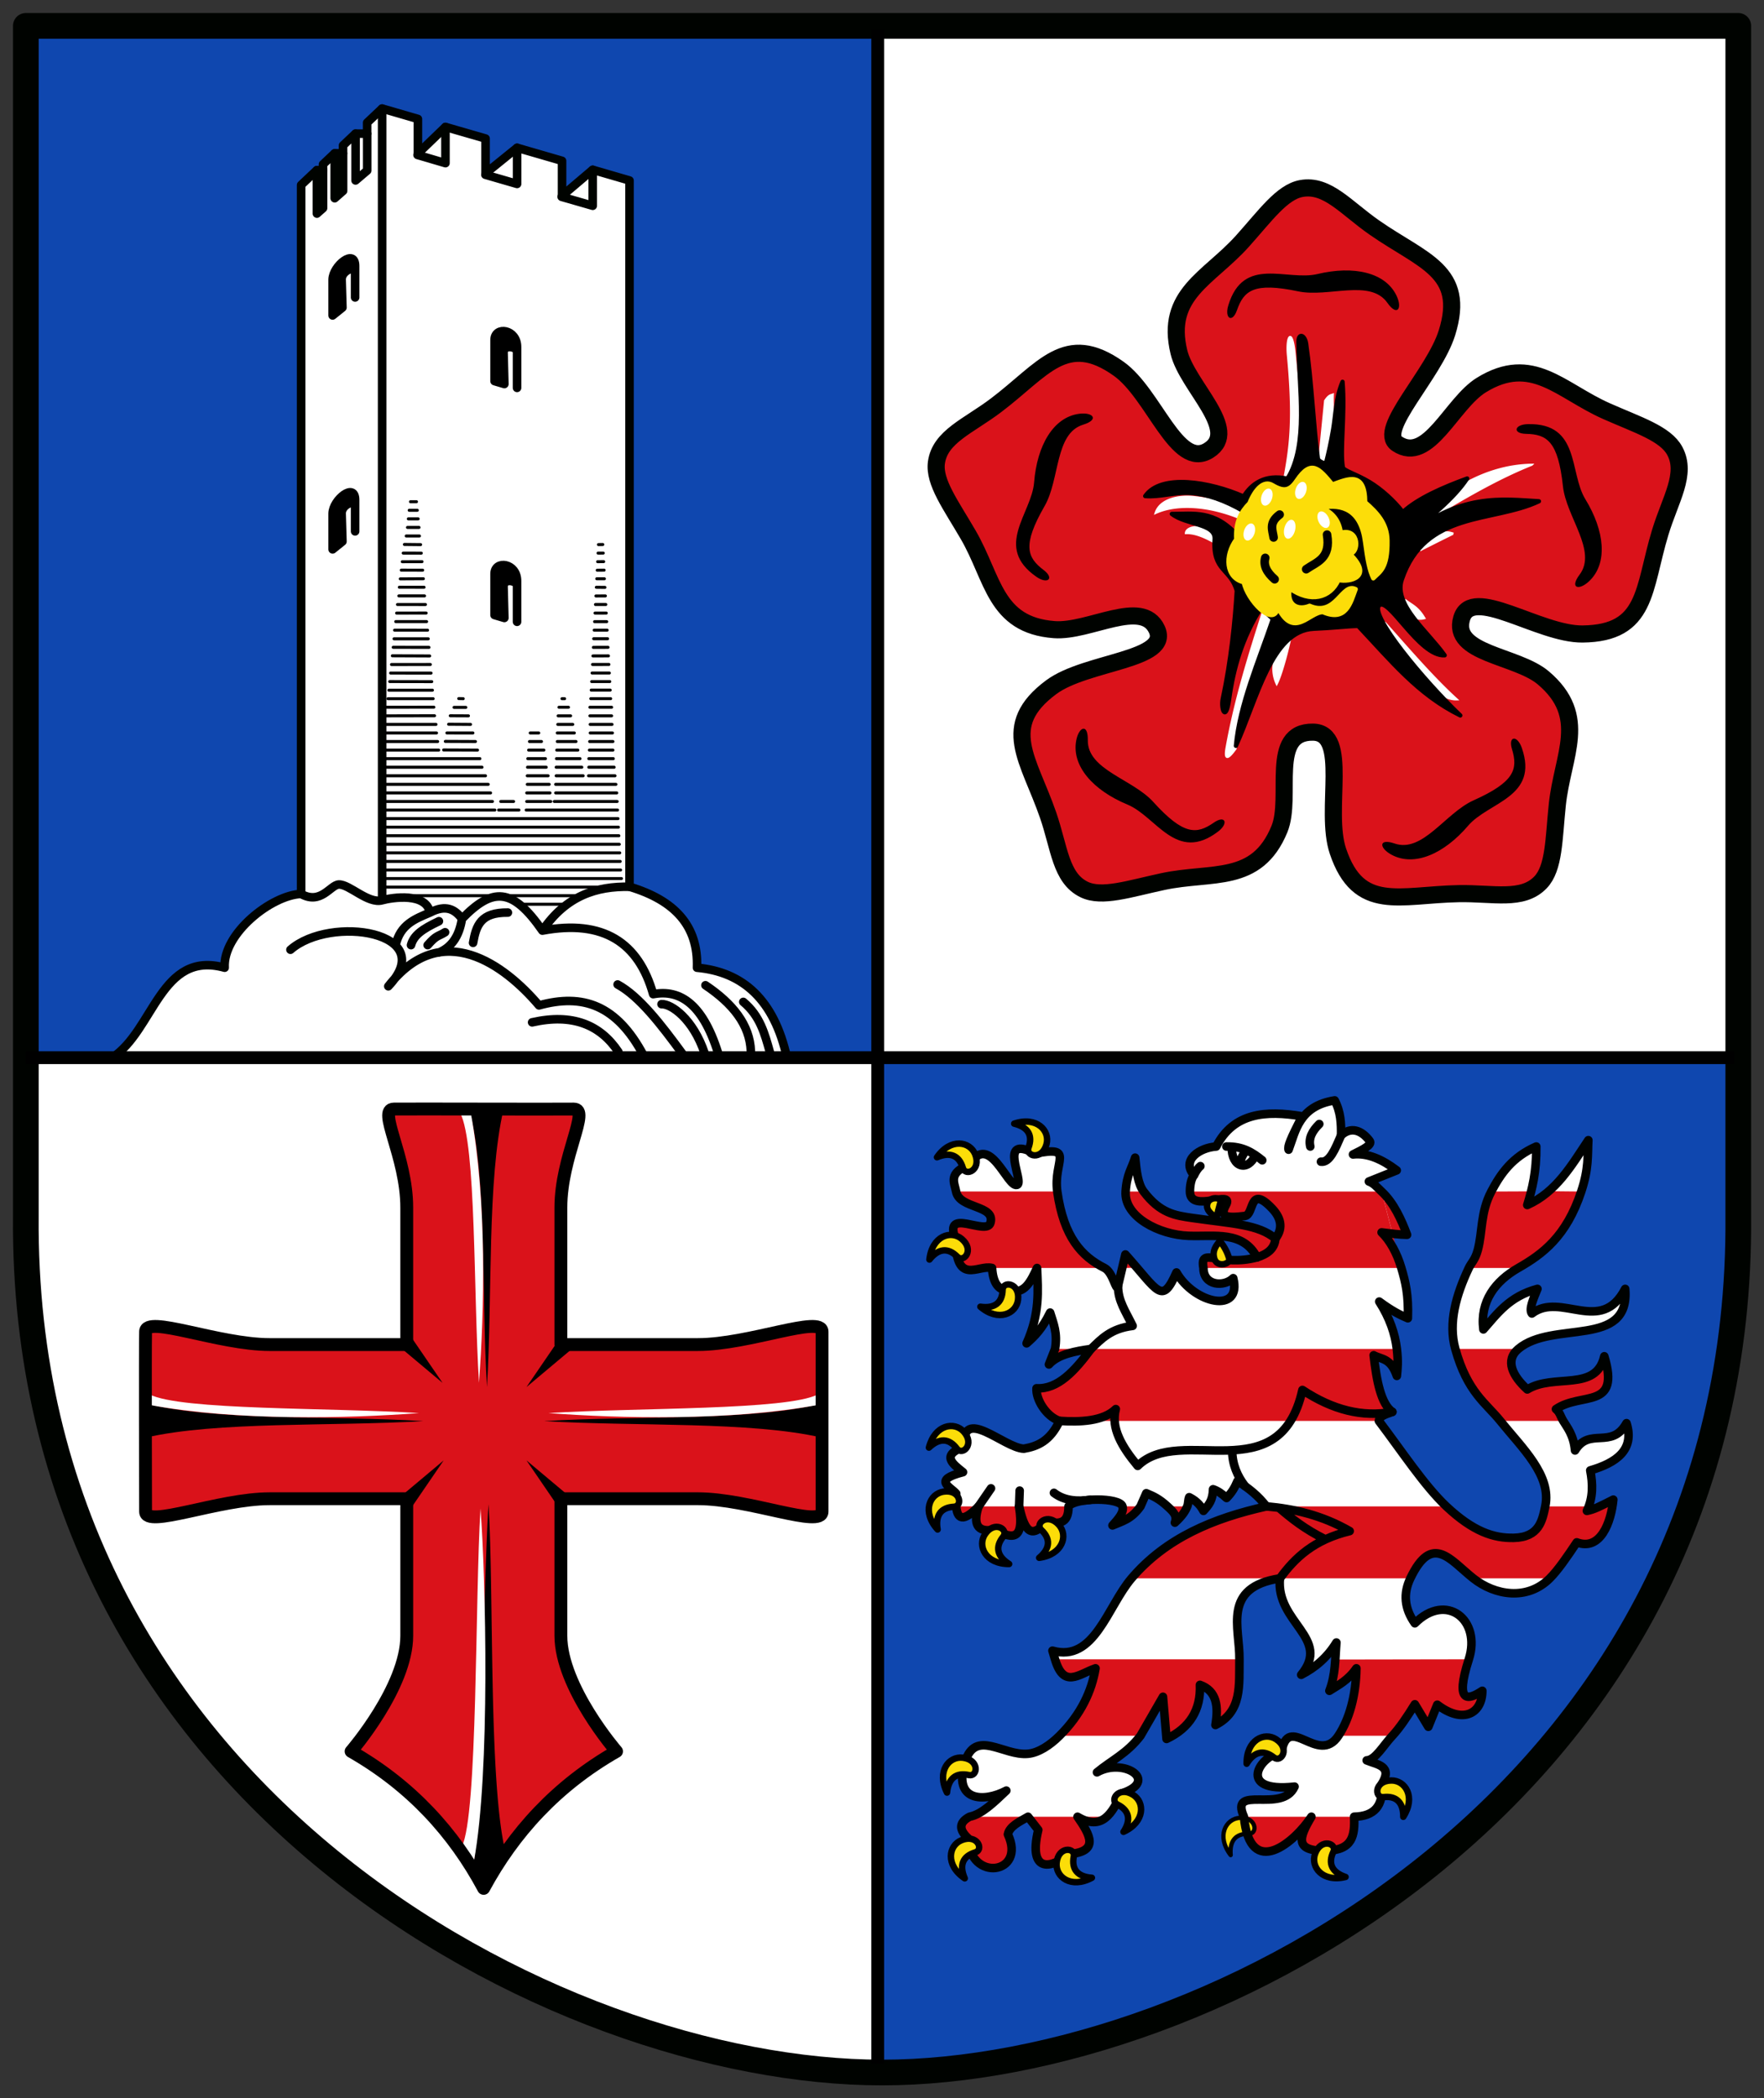 <svg xmlns="http://www.w3.org/2000/svg" height="490" width="412"><rect width="100%" height="100%" fill="#333333" stroke="none"/><path d="M6.043 6.04h399.95v277.98C407.096 418.76 282.393 484 206.013 484c-76.37 0-201.08-65.24-199.98-199.98V6.04" display="block" fill="#fff"/><g fill-rule="evenodd"><g fill="#0f47af"><path d="M205 247v237c60-2 200-42 200-207v-30z"/><path color="#000" d="M6.04 6.04H205V247H6.04z"/></g><path d="M369.62 148.06c15.178-.164 14.12-10.491 18.15-23.748 2.358-7.758 6.287-13.586 3.403-18.99-2.172-4.071-8.608-6.05-15.962-9.309-10.759-4.769-17.347-13.414-29.23-6.09-6.977 4.3-12.368 18.592-19.669 13.699-4.779-3.203 8.596-16.176 11.638-25.893 4.534-14.485-5.613-16.675-16.976-24.605-6.65-4.64-10.978-10.178-17.01-9.105-4.543.808-8.414 6.317-13.786 12.304-7.86 8.759-18.12 12.352-14.825 25.919 1.933 7.964 14.433 18.243 6.95 22.94-7.46 4.682-12.728-13.174-21.03-19.07-12.375-8.788-17.593.185-28.646 8.542-6.468 4.89-13.07 7.296-13.916 13.363-.635 4.571 3.408 9.954 7.442 16.913 5.902 10.182 6.149 21.05 20.07 22.11 8.172.623 20.518-7.425 23.951-.094 3.413 7.288-16.476 7.462-24.649 13.535-12.182 9.05-5.261 16.789-.728 29.884 2.652 7.663 2.899 14.687 8.409 17.364 4.15 2.02 10.52-.165 18.385-1.851 11.507-2.466 21.918.656 27.23-12.255 3.117-7.58-2.538-22.813 7.861-22.644 8.613.14 2.554 18.14 5.805 27.789 4.846 14.384 14.342 10.191 28.2 9.927 8.107-.154 14.864 1.781 19.11-2.631 3.201-3.324 3.094-10.06 3.921-18.06 1.21-11.706 7.397-20.643-3.241-29.683-6.245-5.307-21.534-5.572-19.09-13.901 2.31-7.883 18.05 3.749 28.24 3.639z" fill="#da121a" stroke="#000300" stroke-linejoin="round" stroke-linecap="round" stroke-width="4"/><path d="M288.91 72.44c1.603-4.613 3.986-6.563 14.292-4.398 7.07 1.484 16.848-3 20.837 2.683 2.287 3.26 3.549 1.321 2.15-1.64-2.61-5.526-10.1-7.096-18.485-5.087-7.122 1.706-17.292-4.392-20.826 7.337-.926 3.075.966 4.173 2.031 1.105M356.44 101.32c4.883.099 7.474 1.763 8.6 12.234.772 7.18 8.06 15.1 3.888 20.646-2.394 3.183-.16 3.783 2.224 1.538 4.449-4.19 3.628-11.797-.875-19.15-3.824-6.246-1.167-17.803-13.414-17.54-3.21.069-3.67 2.208-.424 2.274M353.14 174.95c1.415 4.674.633 7.653-8.978 11.959-6.59 2.953-11.865 12.333-18.435 10.08-3.766-1.293-3.648 1.017-.776 2.591 5.36 2.937 12.341-.195 17.945-6.75 4.759-5.567 16.571-6.611 12.536-18.18-1.058-3.03-3.234-2.808-2.293.3M283.5 192.11c-4.01 2.79-7.083 2.967-14.15-4.842-4.845-5.355-15.396-7.473-15.281-14.418.066-3.982-2.094-3.155-2.703.063-1.137 6 3.999 11.677 11.965 14.981 6.765 2.806 11.408 13.717 21.16 6.306 2.557-1.943 1.671-3.943-.994-2.088M243.75 133.12c-3.892-2.95-5.01-5.819.233-14.952 3.596-6.263 2.35-16.952 8.99-18.989 3.807-1.168 2.353-2.967-.895-2.552-6.06.775-9.87 7.412-10.55 16.01-.578 7.3-9.52 15.09.542 22.07 2.638 1.831 4.267.371 1.679-1.59"/><path d="M340.23 163.32c-5.289.202-11.258-8.582-16.825-17.96 5.63 6.327 11.276 12.903 16.825 17.96zm-53.693 10.992c1.97-10.818 5.01-20.711 8.559-31.763l1.879 1.634c-2.829 10.02-7.68 20.558-8.394 30.655-2.9 4.077-2.259.652-2.044-.527zm22.958-80.72-1.319 13.32c2.229 3.063 2.451-3.941 2.753-5.951.67-4.458.248-5.769.362-8.815-.502.189-.918.111-1.796 1.445zm-19.755 27.493c1.907-3.24-7.134-4.596-11.04-5.02-3.058-.329-7.698.382-8.78 3.716 5.172-2.316 12.659-1.688 19.822 1.3zm-12.754 3.411c2-.095 4.248.838 6.575 2.132-.576-4.549-6.499-4.048-6.575-2.132zm24.24 25.13c-4.57 3.145-4.259 7.485-3.036 10.08.908-1.752 2.247-6.475 3.036-10.08zm26.901-9.566c1.503 1.24 2.95 1.579 4.547 4.302-2.912.768-3.292-1.948-4.547-4.302zm11.257-15.429c-2.659-1.091-6.105.712-7.748 3.884a767.602 767.602 0 0 1 7.748-3.884zm18.369-16.1c-5.863.102-11.833 1.94-17.302 5.415-2.772 1.761-3.671 4.455-4.448 5.937 7.217-4.307 14.445-8.437 21.75-11.352zm-56.949-25.579c1.329 14.1.71 20.566-.75 28.351 4.894-6.403 3.163-19.894 2.322-28.688-.595-6.224-2-4.212-1.573.336z" fill="#fff" stroke="#fff" stroke-width=".5"/><g stroke-linejoin="round" stroke-linecap="round"><path d="M303.27 79.939c.115 11.334 2.359 23.67-2.546 31.851-5.355-1.152-8.504 1.274-10.257 4.16-7.905-3.479-19.309-5.39-22.99-.103 3.451.296 6.92-.987 10.66-.71 3.823.283 7.837 1.66 12.428 4.314-1.693 2.35-1.761 4.04-1.522 5.608-5.396-6.06-10.34-5.02-15.351-5.04 3.375 2.644 10.261 2.187 10 5.924-.522 7.506 3.701 6.802 5.169 12.02-.421 7.03-1.354 16.309-3.278 25.26-.48 2.235.693 5.727 1.504-.006 1-7.105 2.97-14.15 7.416-21.23l2.794 2.578c-3.365 9.9-7.738 19.865-8.638 29.608 4.931-10.77 8.294-26.912 18.18-27.334 4.79-.204 7.499-.602 10.354-.659 7.709 8.179 14.02 16.07 23.875 20.901-8.849-8.497-20.911-23.17-19.04-25.593 2.056-2.655 9.395 11.919 15.389 11.546-3.973-5.634-11.979-11.807-10.02-17.65 5.442-16.194 21.246-13.209 32.03-18.32-8.406-.466-18.625-2.141-31.507 8.768 5.897-4.759 11.787-9.517 14.76-14.09-5.588 2.041-11.522 4.602-15.03 7.845-2.01-2.636-5.01-5.347-7.813-7.03-3.167-1.895-6.05-2.633-6.191-3.419-.732-3.955.552-12.308-.081-19.973-1.576 3.655-1.635 7.896-2.184 11.07-.571 3.302-1.061 5.472-1.632 7.711-.151.593-1.853-.257-1.931-.817-.988-7.079-1.481-18.17-2.762-26.891-.292-1.986-1.81-2.633-1.786-.313z" stroke="#000"/><path d="M316.64 137.58c-1.188 3.206-2.225 7.754-7.674 5.373-3.212.043-6.776 6.365-10.457-.963-1.138 4.811-7.322-2.025-8.02-6-4.282-1.035-4.503-6.289-1.766-10.03-.224-4.11 1.188-6.54 3.094-8.463 1.337-3.351 3.365-5.424 5.368-4.224 2.781 1.665 4.108 1.22 5.691-1.114 3.387-4.994 5.184-2.819 8.329.973 3.705-1.345 7.612-3.169 7.654 4.147 2.644 2.327 5.134 4.807 5.203 8.938.11 6.576-1.77 7.294-3.32 8.854-.932-1.915-1.366-4.328-1.92-8.52-.986-7.468-5.28-8.874-10.153-7.997 2.596 1.059 4.133 2.98 4.506 5.851 4.521-1.214 4.231 5.01 2.064 4.879 5.619 5.435.166 6.777-2.613 6.178-1.906 4.247-6.549 5.424-11.397 1.978-.746 3.914 1.935 5.135 4.639 4.02 6.219 2.716 7.523-5.622 10.776-3.869z" fill="#fcdd09" stroke="#fcdd09"/><path d="M295.51 130.28c-.486 1.743.355 3.401 2.197 4.996m7.366-2.347c2.466-1.73 5.815-2.453 4.872-8.08m-11.07-4.682c-2.595 1.919-1.657 3.612-1.413 5.351" fill="none" stroke="#000" stroke-width="2"/></g><g fill="#fff"><path d="M307.957 121.794a2.058 1.256 64.279 0 0 2.006 1.454 2.058 1.256 64.279 0 0 .362-2.314 2.058 1.256 64.279 0 0-2.006-1.454 2.058 1.256 64.279 0 0-.362 2.314m-14.94 2.722a1.256 2.058 18.441 0 1-1.806 1.696 1.256 2.058 18.441 0 1-.652-2.25 1.256 2.058 18.441 0 1 1.805-1.695 1.256 2.058 18.441 0 1 .653 2.25m4.087-8.143a1.256 2.058 18.441 0 1-1.805 1.695 1.256 2.058 18.441 0 1-.653-2.249 1.256 2.058 18.441 0 1 1.806-1.696 1.256 2.058 18.441 0 1 .652 2.25m7.96-1.57a1.256 2.058 18.441 0 1-1.806 1.696 1.256 2.058 18.441 0 1-.652-2.25 1.256 2.058 18.441 0 1 1.806-1.695 1.256 2.058 18.441 0 1 .652 2.25m-2.61 9.106a1.271 2.26 14.416 0 1-1.793 1.873 1.271 2.26 14.416 0 1-.669-2.506 1.271 2.26 14.416 0 1 1.794-1.873 1.271 2.26 14.416 0 1 .669 2.506" color="#000"/><path d="M52.47 225.99c-.447-7.987 10.952-16.959 17.861-17.228V43.202l3.676-3.471 1.435.004v-1.359l2.721-2.57h1.958v-1.848l2.912-2.75h2.722v-2.569l3.488-3.294 8.364 2.433v8.07l6.431-6.202 9.371 2.708v8.116l7.361-5.957 10.5 3.046v8.164l7.162-6.072 8.597 2.501v164.93c10.507 3.151 16.11 9.102 15.76 18.909 10.691.972 18.02 7.437 21.01 21.01h-157.6c9.774-6.36 11.295-25.15 26.27-21.01z" stroke="#000300" stroke-linejoin="round" stroke-linecap="round" stroke-width="2"/></g><g stroke-linejoin="round" stroke-linecap="round" stroke-width="2"><path d="M120.76 136.7c0-1.05-3.152-1.786-3.152.315l.191 7.297-2.292-.679v-9.664c.062-3.219 5.253-2.521 5.253 1.681v9.559m-37.823-27.418c0-1.05-3.152 0-3.152 2.101l.191 6.561-2.292 1.843v-8.404c.062-3.219 5.253-7.353 5.253-3.151v7.353m37.823-42.02c0-1.05-3.152-1.786-3.152.315l.191 7.297-2.292-.679v-9.664c.062-3.219 5.253-2.521 5.253 1.681v9.559M82.937 63.165c0-1.05-3.152 0-3.152 2.101l.191 6.561-2.292 1.843v-8.404c.062-3.219 5.253-7.353 5.253-3.151v7.353" stroke="#000"/><path d="M102.51 222.45c2.766-1.169 4.717-3.561 5.385-7.879m-15.497 6.172c1.047-4.858 4.583-6.16 8.01-7.616m-32.57 8.666c9.4-8.217 34.942-4.133 22.852 8.535 12.495-16.02 27.2-4.943 35.2 4.465 10.162-2.802 18.11-.205 24.428 11.687m17.73.525c-3.63-12.43-9.07-16.04-15.497-14.838-3.391-12.04-11.628-17.506-25.872-14.838m-56.34-8.561c4.626 2.597 6.82-2.124 8.799-2.206 2.45-.101 6.824 4.582 10.113 3.677 2.4-.66 10.325-1.854 11.163 2.889 3.719-1.965 5.855-.766 7.486 1.444 7.156-7.368 11.751-7.372 18.78 2.758 5.583-8.221 12.682-10.385 20.356-10.242M89.25 25.358v184.88m41.933-164.27 7.255 2.085v-8.39m-25.07 1.145 7.401 2.146.006-8.428m-23.256 1.66 6.524 1.913V29.66m-21 1.561v10.92l2.722-2.315V31.22m-7.592 4.599v10.473l1.957-1.718v-8.756m-6.113 3.925.002 10.136 1.433-1.271v-8.861" fill="none" stroke="#000300"/></g><path d="M34 353c0 4 17-3 29-3h32v32c0 12-13 27-13 27 14 8 24 19 30.96 31.997C120 428 130 417 144 409c0 0-13-15-13-27v-32h32c12 0 29 7 29 3v-42c0-4-17 3-29 3h-32v-32c0-12 7-23 3-23-4.101.064-38.08-.056-42 0-4 0 3 11 3 23v32H63c-12 0-29-7-29-3-.095 4.751-.008 37 0 42" fill="#da121a"/><path d="M133.63 350c-2.625 0-2.625 0-2.625 2.802l-8.04-11.751L133.632 350M33.96 327.75l.009 8c16.603-3.869 43.25-2.595 64.908-3.875-21.666-1.356-48.31.083-64.918-4.125"/><path d="M97.88 330c-21.03-1.311-55.738-.616-62.975-4.375v2.468c20.65 3.818 46.37 3.144 62.975 1.907" fill="#fff"/><path d="m109.62 259 8 .009c-3.869 16.603-2.595 43.25-3.875 64.908-1.356-21.666.083-48.31-4.125-64.918"/><path d="M111.87 322.92c-1.311-21.03-.616-55.738-4.375-62.975h2.468c3.818 20.65 3.144 46.37 1.907 62.975" fill="#fff"/><path d="m192.01 327.75-.009 8c-16.603-3.869-43.25-2.595-64.908-3.875 21.666-1.356 48.31.083 64.918-4.125"/><path d="M128.09 330c21.03-1.311 55.738-.616 62.975-4.375v2.468c-20.65 3.818-46.37 3.144-62.975 1.907" fill="#fff"/><path d="m112.9 439.01 5.077-6.821c-3.869-16.603-2.595-59.25-3.875-80.908-1.356 21.666-1.642 76.874-3.746 85.18a117.61 117.61 0 0 0 2.545 2.55"/><path d="M112.23 352.28c-1.311 21.03-.616 71.74-4.375 78.975l2.852 3.3c3.818-20.65 2.759-65.67 1.523-82.27" fill="#fff"/><g><path d="M92.96 350c2.625 0 2.625 0 2.625 2.802l8.04-11.751L92.958 350M92.7 314c2.625 0 2.625 0 2.625-2.802l8.04 11.751L92.698 314M133.63 314.97c-2.625 0-2.625 0-2.625-2.802l-8.04 11.751 10.667-8.949"/></g><path d="M246.94 278.26c-.999-7.07 4.325-10.803-5.213-8.833-9-4.785-2.301 6.788-4.21 7.29-2.298.604-6.374-12.502-11.06-4.759-5.084 2.01-3.564 4.137-3.151 6.303.785 4.119 9.235 3.082 8.02 7.322-.894 3.127-11.07-3.797-8.171 3.714.15 11.145 5.27 5.962 8.551 6.822.224 3.516 1.503 5.448 4.202 5.252 3.393.994 4.842-2.14 6.303-5.252.223 5.348.699 10.57-2.436 17.597 1.831-1.58 3.663-3.409 5.494-7.185.772 2.544 1.788 4.771 1.143 8.496l-1.422 3.616c2.14-2.4 6.255-3.124 9.826-3.616-3.778 5.092-7.72 9.465-12.72 9.181-.21 2.542 2.215 6.576 5.367 7.626-2.181 4.706-5.177 5.945-8.338 6.486-4.653-.175-14.602-10.218-13.927-.464-5.474 1.981-2.756 3.961-.279 5.942-7.22 1.852-2.926 3.393-1.578 5.01-.086 1.207-.09 2.193-.02 2.981.336 3.784 2.381 2.979 5.234 0-1.297 4.056-.386 6.115 3.514 5.469 3.611 1.595 7.387 3.535 5.94-5.47 1.085 4.435 2.317 8.405 6.316 3.613 2.624.392 5.271.826 5.239-3.612 1.655-2.08 11.996-2.142 12.606 0 .408 1.434-1.036 2.965-2.339 4.447 2.18-.962 4.361-1.377 6.541-4.447l1.351-3.073c1.651.676 2.992 1.279 4.952 3.073 1.377 1.26 2.335 2.139 1.734 3.797 1.673-1.544 2.404-2.61 2.888-3.797.291-.715.163-1.43.454-2.145 1.109.56 2.404 1.425 3.328 3.195 1.265-1.381 2.18-2.501 2.243-5.05 1.052.326 2.105 1.078 3.157 2.043 1.233-1.298 1.854-2.287 2.555-3.963 2.765 1.805 4.774 3.382 6.751 5.922-12.337 2.75-23.424 7.319-31.514 16.807-5.627 6.599-8.694 19.687-18.46 16.887l.602 2.02c2.057 6.9 5.463 3.5 9.454 2.1-.866 5.253-3.342 10.732-8.404 15.757-2.233 2.217-4.897 3.968-7.353 4.202-5.798.552-12.246-5.898-14.726 1.917-2.887 9.234 4.388 9.48 9.656 6.685-2.862 2.73-5.724 5.54-8.586 6.104-2.467 1.307-2.565 2.988-.327 5.04.354 10.312 13.629 8.412 9.279-.925.369-1.885 2.675-2.94 4.705-4.113l2.386 3.069c-2.544 10.635 3.632 8.73 6.936 5.682 7.544-.545 5.125-4.566 2.233-8.751 5.837 3.469 8.094-.938 10.301-5.454 8.908-2.903.502-8.466-5.757-4.921 3.393-2.81 6.991-4.388 10.162-8.533l5.251-9.108.836 9.842c5.463-2.591 8.03-6.817 7.799-12.627 3.94 1.4 4.356 5.02 3.621 9.377 6.26-3.162 5.519-9.282 5.603-15.341.103-7.41-4.112-16.808 9.454-18.908-1 10.348 12.07 13.948 4.974 22.523 3.321-1.7 6.134-4.108 8.218-7.54-.31 3.76-.176 7.518-1.637 11.277 2.164-1.371 4.375-2.463 6.303-5.252-.093 6.348-1.641 11.879-4.202 15.756-4.696 7.112-11.727-5.65-13.301 3.89-4.949.53-10.748 9.502 3.064 7.985-2.928 6.425-15.275-.69-11.823 7.03 1.448 14.973 11.955 5.82 15.757 0-2.86 4.808-4.132 8.12 3.552 7.939 6.108-.144 6.611-3.597 6.428-7.94 4.694-.097 6.926-2.54 6.421-7.59 2.702-4.315-1.023-4.542-3.487-5.571 1.998-.064 3.884-3.495 5.995-5.746 1.644-1.752 3.502-4.5 5.252-7.353l3.151 5.252 2.087-5.15c6.079 4.632 10.519 1.999 10.519-3.253-3.151 2.1-6.549 3.24-3.151-7.353 2.958-9.222-5.252-15.756-12.606-8.403-2.47-3.501-2.736-6.977-1.05-10.504 5.121-10.714 9.332-4.252 14.707 0 5.068 4.01 12.606 5.252 17.858 0 1.921-1.921 3.973-4.916 6.303-8.403 5.559 2.066 8.02-4.698 8.535-9.98-3.357 1.706-4.551 2.31-6.171 2.627 1.489-3.151 1.386-6.303.788-9.454 6.01-1.747 10.443-4.774 8.466-11.03-3.498 6.266-8.622.798-12.02 6.377-.341-3.661-1.862-5.396-2.753-6.9-.729-1.228-.788-2.01-1.707-2.756 5.975-4.08 15.09.23 11.293-12.343-1.895 8.41-11.747 3.922-17.989 7.747-3.449-3.151-5.259-6.783-2.101-9.454 8.01-6.775 26.16-.042 24.966-14.03-5.651 10.92-14.976.572-21.79 5.75-.745-.975.352-3.425 1.3-5.755-6.596 1.793-9.357 5.777-12.627 9.47-.824-6.553 2.752-11.262 8.152-14.347 5.646-3.225 11.224-7.316 14.707-17.857 1.8-5.45 1.458-8.4 1.654-11.99-3.919 5.88-7.479 12.12-14.259 15.14 1.156-3.732 2.166-7.726 2.101-13.656-5.604 2.45-8.305 6.323-10.505 10.504-2.559 4.863-2.03 9.472-3.151 13.656-.629 2.347-1.514 2.958-2.101 4.202-2.951 6.249-4.85 12.806-3.151 18.908 2.823 10.137 7.152 12.642 10.505 16.807 5.138 6.383 12.01 12.695 10.505 19.958-.697 3.353-1.438 7.22-7.353 7.353-4.676.104-9.488-1.455-15.757-7.353-5.132-4.828-10.505-13.04-15.757-19.958.163-1.233 1.82-1.57 3.151-2.101-2.65-1.872-3.676-7.194-4.365-13.232 1.89 1.014 3.982.618 5.416 4.828.158-1.628.363-3.232 0-6.303-.423-3.578-1.676-7.24-4.116-11.06 2.988 2.212 4.919 3.155 6.685 3.9.19-5.481-.546-8.445-1.519-11.747-1.016-3.45-2.64-6.404-4.609-8.307 2.046.25 4.133.543 5.942.557-1.285-3.4-3.046-7.424-5.955-10.11-.903-.833-1.774-1.928-2.958-2.334l6.499-2.6c-3.404-2.584-6.809-4.096-10.213-3.714 2.41-1.175 4.562-2.27 3.9-3.157-1.955-2.618-4.457-3.353-6.685-1.3.042-2.723-.064-5.447-1.486-8.17-8.333 1.32-9.139 7.198-10.77 11.513-.248-.79.423-2.431 3.157-7.8-8.477-1.43-16-.848-20.06 7.06-3.876.265-8.238 3.153-5.2 6.686-.682.904-.938 2.44-.938 3.82 0 5.252 10.491-.645 8.404 3.15-1.469 2.673-.134 3.143 4.417 2.566 2.272-.288.92-7.431 6.303-1.822 1.914 1.994 2.883 4.455.836 7.104-3.985-3.347-9.862-3.444-19.48-4.833-3.954-.571-7.452-1.071-11.298-6.164-1.36-1.801-1.672-4.833-1.984-7.905-.776 2.548-1.955 3.827-2.218 7.905-.383 5.93 7.842 10.115 14.725 10.353 6.137.212 12.667-1.226 15.961 5.03-8.745 2.333-13.428-2.673-12.513 2.472 0 4.202 4.852 4.48 6.953 2.379 2.101 8.403-9.05 6.02-13.256-1.33-3.407 7.643-4.145 4.516-11.927-4.201l-1.73 7.353c-.394 1.677-1.098-3.17-3.151-4.202-5.304-2.665-9.515-7.133-11.03-17.857" fill="#fff"/><g fill="#da121a"><path d="M327.31 296.11c-1.016-3.45-2.64-6.404-4.609-8.307 2.046.251 4.133.543 5.942.557-1.285-3.4-3.046-7.424-5.955-10.11M363.42 329.07c5.975-4.08 15.09.23 11.293-12.343-1.895 8.41-11.747 3.922-17.989 7.747-3.449-3.151-5.259-6.783-2.101-9.454h-14.707c2.823 10.137 7.152 12.642 10.505 16.807h14.707c-.729-1.229-.788-2.01-1.707-2.757M360.92 351.79c-.697 3.353-1.438 7.221-7.353 7.353-4.676.104-9.488-1.455-15.757-7.353h-42.02c-12.337 2.751-23.424 7.319-31.514 16.807h65.13c5.121-10.714 9.332-4.252 14.707 0h17.858c1.921-1.921 3.973-4.916 6.303-8.403 5.559 2.066 8.02-4.698 8.535-9.979-3.357 1.705-4.551 2.31-6.171 2.626l.368-1.05h-9.869M283.89 402.84c.735-4.352.319-7.978-3.621-9.377.232 5.81-2.337 10.04-7.799 12.627.263-3.461 1.018-7.086-.836-9.842l-5.251 9.108h-18.908c5.062-5.03 7.538-10.504 8.404-15.756-3.992 1.4-7.398 4.8-9.454-2.101h43.07c-.084 6.06.656 12.179-5.603 15.341M312 387.55c-.279 2.469-.559 4.884-1.498 7.3 2.164-1.371 4.375-2.463 6.303-5.252-.093 6.348-1.641 11.879-4.202 15.756h12.606c1.644-1.752 3.502-4.5 5.252-7.353l3.151 5.252 2.087-5.15c6.079 4.632 10.519 1.999 10.519-3.253-3.151 2.101-6.549 3.24-3.151-7.353M309.85 432.21c-7.684.181-6.412-3.131-3.552-7.939-3.802 5.82-14.309 14.973-15.757 0h25.736c.183 4.342-.32 7.795-6.428 7.939"/><path d="M327.31 296.11h-46.22c-.916-5.145 3.768-.139 12.513-2.472-3.294-6.258-9.824-4.82-15.961-5.03-6.883-.238-15.11-4.423-14.725-10.353h4.202c3.846 5.093 7.345 5.593 11.298 6.164 9.618 1.389 15.496 1.486 19.48 4.833 2.048-2.649 1.078-5.109-.836-7.104-5.382-5.609-4.03 1.534-6.303 1.822-4.551.577-5.886.107-4.417-2.565 2.087-3.796-8.404 2.101-8.404-3.151h44.75M325.2 329.73c-2.65-1.872-3.676-7.194-4.365-13.232 1.89 1.014 3.982.618 5.416 4.828.158-1.628.363-3.232 0-6.303h-79.84l-1.422 3.616c2.14-2.4 6.255-3.124 9.826-3.616-3.778 5.092-7.72 9.465-12.72 9.181-.21 2.542 2.215 6.576 5.367 7.626h74.58c.163-1.233 1.82-1.569 3.151-2.101M259.84 356.23c1.303-1.482 2.747-3.01 2.33-4.447h4.097c-2.067 3.071-4.247 3.485-6.427 4.447M257.97 424.27c-1.577 1.269-3.352 1.754-6.303 0 2.891 4.185 5.311 8.206-2.233 8.751-3.304 3.049-9.481 4.953-6.936-5.682l-2.386-3.069c-2.029 1.173-4.336 2.228-4.705 4.113 4.35 9.337-8.925 11.237-9.279.925-2.237-2.05-2.139-3.73.327-5.04zM369.32 278.26c-3.483 10.542-9.06 14.633-14.707 17.857h-11.555c.587-1.243 1.472-1.855 2.101-4.202 1.122-4.183.593-8.792 3.151-13.656l9.387-.041c-.347 1.082-.66 2.147-.983 3.193 1.94-.864 3.617-1.992 5.183-3.226zM223.32 351.79c.346 3.784 2.39 2.979 5.243 0-1.297 4.056-.386 6.115 3.514 5.469 3.611 1.595 7.387 3.535 5.94-5.469 1.085 4.434 2.317 8.404 6.316 3.612 2.624.392 5.271.826 5.266-3.612zm49.36 0c1.377 1.26 2.335 2.139 1.734 3.797 1.673-1.544 2.404-2.609 2.836-3.797zM257.97 296.11c-5.304-2.665-9.515-7.133-11.03-17.857h-23.635c.785 4.119 9.235 3.082 8.02 7.322-.894 3.127-11.07-3.797-8.171 3.714.15 11.145 5.27 5.962 8.551 6.822zm7.591-.034a173.225 173.225 0 0 0-2.71-3.117l-.71 3.152z"/></g><g stroke-linejoin="round" stroke-linecap="round"><g stroke="#000"><path d="M289.55 424.53c3.972-.245 4.264 3.774 2.113 3.716-3.055-.082-4.526 1.648-4.228 4.983-3.392-4.405-1.171-8.497 2.115-8.699z" fill="#fcdd09"/><path d="M291.03 268.56c-.69 1.162-1.532 2.149-1.196 3.482m8.883 80.07c2.875 2.463 5.903 4.927 10.842 7.39m-13.765-7.721c6.478.59 12.956 2.051 19.434 5.777-8.337 2.01-12.806 6.238-16.282 11.03M246.16 348.63c2.501 1.964 5.812 2.01 8.447 1.632m-23.15-2.682-2.889 4.202m9.585-3.677-.131 3.677m49.76-13.1c.026 3.37 1.227 6.04 2.999 8.359m-43.31-15.215c4.775.315 10.208.101 13.13-2.757-1.184 4.421 1.44 8.841 5.121 13.262 10.03-9.838 33.15 6.131 38.473-17.726 7 4.638 14.01 6.435 21.01 5.121m-64.08-29.412c-.001 3.501 1.719 5.821 3.414 9.323-5.108.626-7.325 3.06-9.717 5.383m38.774-21.38c2.302-.737 4.081-1.91 4.295-4.387m10.242-26.754c-1.629 1.596-2.567 3.307-2.101 5.252m-25.673 4.582c-.61.475-1.05 1.286-1.489 2.103m34.35-9.285c-1.351 3.12-2.666 6.424-4.697 6.145m-20.85-3.49c-.047 4.94 3.774 5.842 5.529 1.989m-6.759-2.044c3.827-.074 6.102 1.382 8.367 3.217" fill="none" stroke-width="2"/></g><g fill="none" stroke="#000200"><path d="M357.63 278.17c.721-2.887 1.231-6.153 1.185-10.422M262.11 296.11l-.988 4.201c-.394 1.677-1.098-3.17-3.151-4.202M266.38 351.79l1.351-3.073c1.651.676 2.992 1.279 4.952 3.073"/><path d="M246.94 278.26c-.999-7.07 4.325-10.803-5.213-8.833-9-4.785-2.301 6.788-4.21 7.29-2.298.604-6.374-12.502-11.06-4.759-5.084 2.01-3.564 4.137-3.151 6.303.785 4.119 9.235 3.082 8.02 7.322-.894 3.127-11.07-3.797-8.171 3.714.15 11.145 5.27 5.962 8.551 6.822.224 3.516 1.503 5.448 4.202 5.252 3.393.994 4.842-2.14 6.303-5.252.223 5.348.699 10.57-2.436 17.597 1.831-1.58 3.663-3.409 5.494-7.185.772 2.544 1.788 4.771 1.143 8.496l-1.422 3.616c2.14-2.4 6.255-3.124 9.826-3.616-3.778 5.092-7.72 9.465-12.72 9.181-.21 2.542 2.215 6.576 5.367 7.626-2.181 4.706-5.177 5.945-8.338 6.486-4.653-.175-14.602-10.218-13.927-.464-5.474 1.981-2.756 3.961-.279 5.942-7.22 1.852-2.926 3.393-1.578 5.01-.086 1.207-.09 2.193-.02 2.981.336 3.784 2.381 2.979 5.234 0-1.297 4.056-.386 6.115 3.514 5.469 3.611 1.595 7.387 3.535 5.94-5.47 1.085 4.435 2.317 8.405 6.316 3.613 2.624.392 5.271.826 5.239-3.612 1.655-2.08 11.996-2.142 12.606 0 .408 1.434-1.036 2.965-2.339 4.447 2.18-.962 4.361-1.377 6.541-4.447l1.351-3.073c1.651.676 2.992 1.279 4.952 3.073 1.377 1.26 2.335 2.139 1.734 3.797 1.673-1.544 2.404-2.61 2.888-3.797.291-.715.163-1.43.454-2.145 1.109.56 2.404 1.425 3.328 3.195 1.265-1.381 2.18-2.501 2.243-5.05 1.052.326 2.105 1.078 3.157 2.043 1.233-1.298 1.854-2.287 2.555-3.963 2.765 1.805 4.774 3.382 6.751 5.922-12.337 2.75-23.424 7.319-31.514 16.807-5.627 6.599-8.694 19.687-18.46 16.887l.602 2.02c2.057 6.9 5.463 3.5 9.454 2.1-.866 5.253-3.342 10.732-8.404 15.757-2.233 2.217-4.897 3.968-7.353 4.202-5.798.552-12.246-5.898-14.726 1.917-2.887 9.234 4.388 9.48 9.656 6.685-2.862 2.73-5.724 5.54-8.586 6.104-2.467 1.307-2.565 2.988-.327 5.04.354 10.312 13.629 8.412 9.279-.925.369-1.885 2.675-2.94 4.705-4.113l2.386 3.069c-2.544 10.635 3.632 8.73 6.936 5.682 7.544-.545 5.125-4.566 2.233-8.751 5.837 3.469 8.094-.938 10.301-5.454 8.908-2.903.502-8.466-5.757-4.921 3.393-2.81 6.991-4.388 10.162-8.533l5.251-9.108.836 9.842c5.463-2.591 8.03-6.817 7.799-12.627 3.94 1.4 4.356 5.02 3.621 9.377 6.26-3.162 5.519-9.282 5.603-15.341.103-7.41-4.112-16.808 9.454-18.908-1 10.348 12.07 13.948 4.974 22.523 3.321-1.7 6.134-4.108 8.218-7.54-.31 3.76-.176 7.518-1.637 11.277 2.164-1.371 4.375-2.463 6.303-5.252-.093 6.348-1.641 11.879-4.202 15.756-4.696 7.112-11.727-5.65-13.301 3.89-4.949.53-10.748 9.502 3.064 7.985-2.928 6.425-15.275-.69-11.823 7.03 1.448 14.973 11.955 5.82 15.757 0-2.86 4.808-4.132 8.12 3.552 7.939 6.108-.144 6.611-3.597 6.428-7.94 4.694-.097 6.926-2.54 6.421-7.59 2.702-4.315-1.023-4.542-3.487-5.571 1.998-.064 3.884-3.495 5.995-5.746 1.644-1.752 3.502-4.5 5.252-7.353l3.151 5.252 2.087-5.15c6.079 4.632 10.519 1.999 10.519-3.253-3.151 2.1-6.549 3.24-3.151-7.353 2.958-9.222-5.252-15.756-12.606-8.403-2.47-3.501-2.736-6.977-1.05-10.504 5.121-10.714 9.332-4.252 14.707 0 5.068 4.01 12.606 5.252 17.858 0 1.921-1.921 3.973-4.916 6.303-8.403 5.559 2.066 8.02-4.698 8.535-9.98-3.357 1.706-4.551 2.31-6.171 2.627 1.489-3.151 1.386-6.303.788-9.454 6.01-1.747 10.443-4.774 8.466-11.03-3.498 6.266-8.622.798-12.02 6.377-.341-3.661-1.862-5.396-2.753-6.9-.729-1.228-.788-2.01-1.707-2.756 5.975-4.08 15.09.23 11.293-12.343-1.895 8.41-11.747 3.922-17.989 7.747-3.449-3.151-5.259-6.783-2.101-9.454 8.01-6.775 26.16-.042 24.966-14.03-5.651 10.92-14.976.572-21.79 5.75-.745-.975.352-3.425 1.3-5.755-6.596 1.793-9.357 5.777-12.627 9.47-.824-6.553 2.752-11.262 8.152-14.347 5.646-3.225 11.224-7.316 14.707-17.857 1.8-5.45 1.458-8.4 1.654-11.99-3.919 5.88-7.479 12.12-14.259 15.14 1.156-3.732 2.166-7.726 2.101-13.656-5.604 2.45-8.305 6.323-10.505 10.504-2.559 4.863-2.03 9.472-3.151 13.656-.629 2.347-1.514 2.958-2.101 4.202-2.951 6.249-4.85 12.806-3.151 18.908 2.823 10.137 7.152 12.642 10.505 16.807 5.138 6.383 12.01 12.695 10.505 19.958-.697 3.353-1.438 7.22-7.353 7.353-4.676.104-9.488-1.455-15.757-7.353-5.132-4.828-10.505-13.04-15.757-19.958.163-1.233 1.82-1.57 3.151-2.101-2.65-1.872-3.676-7.194-4.365-13.232 1.89 1.014 3.982.618 5.416 4.828.158-1.628.363-3.232 0-6.303-.423-3.578-1.676-7.24-4.116-11.06 2.988 2.212 4.919 3.155 6.685 3.9.19-5.481-.546-8.445-1.519-11.747-1.016-3.45-2.64-6.404-4.609-8.307 2.046.25 4.133.543 5.942.557-1.285-3.4-3.046-7.424-5.955-10.11-.903-.833-1.774-1.928-2.958-2.334l6.499-2.6c-3.404-2.584-6.809-4.096-10.213-3.714 2.41-1.175 4.562-2.27 3.9-3.157-1.955-2.618-4.457-3.353-6.685-1.3.042-2.723-.064-5.447-1.486-8.17-8.333 1.32-9.139 7.198-10.77 11.513-.248-.79.423-2.431 3.157-7.8-8.477-1.43-16-.848-20.06 7.06-3.876.265-8.238 3.153-5.2 6.686-.682.904-.938 2.44-.938 3.82 0 5.252 10.491-.645 8.404 3.15-1.469 2.673-.134 3.143 4.417 2.566 2.272-.288.92-7.431 6.303-1.822 1.914 1.994 2.883 4.455.836 7.104-3.985-3.347-9.862-3.444-19.48-4.833-3.954-.571-7.452-1.071-11.298-6.164-1.36-1.801-1.672-4.833-1.984-7.905-.776 2.548-1.955 3.827-2.218 7.905-.383 5.93 7.842 10.115 14.725 10.353 6.137.212 12.667-1.226 15.961 5.03-8.745 2.333-13.428-2.673-12.513 2.472 0 4.202 4.852 4.48 6.953 2.379 2.101 8.403-9.05 6.02-13.256-1.33-3.407 7.643-4.145 4.516-11.927-4.201l-1.73 7.353c-.394 1.677-1.098-3.17-3.151-4.202-5.304-2.665-9.515-7.133-11.03-17.857z" stroke-width="2"/></g><path d="M281.92 281.71c-.053-2.391 3.441-2.277 3.136-1-.306 1.283-.782 2.555-.827 3.708-.994-.604-2.284-1.553-2.309-2.706zm1.672 12.13c.609 2.313 3.837 1.372 3.498.106-.315-1.176-.961-2.656-2.18-4.12-1.554 1.758-1.612 2.898-1.318 4.01zm41.32 121.96c-3.979.091-3.93 4.12-1.792 3.881 3.037-.339 4.649 1.26 4.633 4.608 3.01-4.675.45-8.565-2.842-8.49zm-17.745 17.08c1.382-3.732 5.176-2.374 4.253-.43-1.31 2.761-.323 4.806 2.848 5.882-5.4 1.322-8.245-2.364-7.102-5.452zm-9.104-26.702c3.331 2.179 1.161 5.574-.528 4.242-2.4-1.892-4.613-1.385-6.368 1.467-.086-5.559 4.142-7.511 6.897-5.709zm-33.458 12.938c-3.396-2.075-5.534 1.34-3.606 2.296 2.738 1.357 3.229 3.574 1.404 6.382 5.059-2.305 5.01-6.961 2.202-8.678zm-17.82 15.907c.404-3.959 4.417-3.594 4.01-1.481-.577 3 .89 4.734 4.23 4.981-4.898 2.632-8.575-.225-8.24-3.5zm-22.18-5.292c3.695-1.479 5.233 2.245 3.172 2.866-2.927.881-3.78 2.985-2.451 6.06-4.603-3.118-3.779-7.7-.722-8.924zm.305-19.244c3.947.513 3.471 4.514 1.37 4.05-2.984-.66-4.757.76-5.096 4.091-2.496-4.968.461-8.565 3.726-8.14zm22.415-54.36c-2.652-2.968-5.685-.315-4.116 1.156 2.23 2.09 2.059 4.354-.499 6.516 5.51-.746 6.808-5.217 4.614-7.672zm-17.253 2.153c2.22-3.303 5.588-1.093 4.236.58-1.922 2.377-1.442 4.596 1.388 6.386-5.56.017-7.46-4.233-5.624-6.966zm-9.682-9.933c3.94-.566 4.556 3.416 2.407 3.533-3.052.166-4.378 2.01-3.81 5.309-3.738-4.115-1.856-8.374 1.403-8.842zm4.715-14c2.65 2.97-.328 5.685-1.613 3.959-1.826-2.451-4.095-2.537-6.531-.239 1.362-5.39 5.951-6.177 8.144-3.72zm12.671-30.83c.456-3.954-3.542-4.458-3.599-2.308-.081 3.055-1.886 4.432-5.201 3.957 4.218 3.622 8.423 1.622 8.8-1.649zm-13.149-14.186c3.038 2.571.469 5.675-1.045 4.145-2.15-2.172-4.409-1.941-6.5.675.597-5.528 5.03-6.947 7.545-4.82zm19.791-22.1c-1.057 3.837-4.953 2.809-4.201.793 1.068-2.863-.091-4.816-3.343-5.615 5.267-1.78 8.418 1.648 7.543 4.822zm-16.645 2.374c1.452 3.706-2.284 5.216-2.889 3.151-.86-2.933-2.957-3.802-6.04-2.495 3.151-4.58 7.728-3.722 8.929-.657z" fill="#fcdd09" stroke="#000" stroke-width="1.5"/></g></g><path display="block" d="M6.043 6.04h399.95v277.98C407.096 418.76 282.393 484 206.013 484c-76.37 0-201.08-65.24-199.98-199.98V6.04" fill="none" stroke="#000300" stroke-linejoin="round" stroke-linecap="round" stroke-width="6"/><g fill="none" fill-rule="evenodd" stroke="#000"><g stroke-width="3"><path d="M205 482V7M6.04 247H405"/><path d="M34 353c0 4 17-3 29-3h32v32c0 12-13 27-13 27 14 8 24 19 30.96 31.997C120 428 130 417 144 409c0 0-13-15-13-27v-32h32c12 0 29 7 29 3v-42c0-4-17 3-29 3h-32v-32c0-12 7-23 3-23-4.101.064-38.08-.056-42 0-4 0 3 11 3 23v32H63c-12 0-29-7-29-3-.095 4.751-.008 37 0 42z" stroke-linejoin="round" stroke-linecap="round"/></g><g stroke-linejoin="round" stroke-linecap="round"><path d="M124.28 238.75c9.424-2.131 15.911.544 20.15 6.894m-.177-15.733c5.068 2.761 10.135 9.329 15.203 16.263m-4.95-11.667c2.261-.112 7.387 3.424 10.08 11.49m9.02-12.02c3.927 3.268 5.01 7.482 6.187 11.667m-15.03-15.556c6.356 4.259 10.371 9.238 10.607 15.38m-64.877-25.279c.727-4.14 1.801-7.135 8.132-7.07m-18.738 7.601c2.12-2.433 2.411-1.96 4.066-3.01m-7.955 3.01c.638-2.333 2.597-3.723 6.518-5.588" stroke-width="2"/><path d="M95.87 117.17h1.4m-1.7 2h1.9m-2.1 2h2.3m-2.5 2h2.7m-3 2h3.1m41.806 2.01 1.013-.02m-46.34-.014 3.79.04m41.44 1.983 1.214-.005m-46.722.002 4.23.012m41.18 1.993 1.415-.015m-47.04.022 4.611-.012m40.918 2 1.616-.016m-47.38 0 5 .006m40.657 2 1.787.005m-47.678.021 5.399-.029m40.39 1.998 2.02.022m-48.03-.035 5.777.006m40.13 2.032 2.222-.009m-48.24-.007h6m39.917 2.01 2.423-.001m-48.661.004 6.534.002m39.605 2 2.625-.001m-48.969.004 6.902-.009m39.34 2.01h2.826m-49.27-.014 7.209.001m39.14 1.997 3.03.003m-49.65 0 7.706.007m38.794 1.994 3.253-.003m-49.881.021h7.998m38.555 1.998 3.431-.013m-50.18-.006 8.358.017m38.29 2 3.633-.013m-50.48-.02 8.719.038m38.03 1.988 3.834-.004m-50.785.015 9.08-.006m37.769 1.991h4.04m-51.09.009 9.448.008m37.506 1.982h4.236m-51.4-.003 9.822.019m37.24 1.977h4.437m-51.703.027 10.185-.008m36.983 1.976h4.638m-11.366.008h.617m-24.733-.025 1.051.025m-17.582.003h10.555m36.617 1.998h5.066m-12.291 0h2.217m-26.733.03h2.758m-18.651-.031 11.179-.016m-11.179 38.02h54.8m-54.8 2h55m-55 2h53m-53-10h54.5m-54.5 2h54.6m-54.6 2h54.7m-54.7-10h54.2m-54.2 2h54.3m-54.3 2h54.4m-14.775-10h14.275m-21.03 0h5.438m-38.31 0h24.437m14.875 2h14.688m-21.13 0h5.625m-11.688 0h3m-29.812 0h24.875m7.875 2h21.35m-27.788 0h4.75m-31.06 0h25.437m21.938-10h5.925m-13.55 0h6m-12.688 0h4.375m-37.437 0h22.437m24.875 2h6.188m-13.75 0h6.313m-13.06 0h4.875m-37.875 0h23.25m16.375 2h14.08m-20.7 0h5.125m-38.12 0h23.875m23.688-10h5.438m-13 0h4.375m-10.875 0h2.813m-22.465-.03 7.04.03m-20.887 0h12.06m35.438 2h5.5m-13.13 0h4.938m-11.5 0h3.563m-23.417-.032 7.917.032m-21.375 0h12.312m35.06 2h5.725m-13.288 0h5.5m-12.188 0h4.125m-37.25 0h21.937m25.75-8h5.113m-12.675 0h3.5m-28.998-.036 5.123.036m-19.75 0h11.687m36.01 2h5.2m-12.9 0h4m-10.313 0h2m-21.456-.005 6.081.005m-20.312 0h11.812m-6.912 38h40.1m-12.6 2h9.6m5.634-44h5.066m-12.491 0h2.917m-28.11-.019 4.248.019m-19.261 0 11.342-.024" stroke-width=".7"/></g></g></svg>
